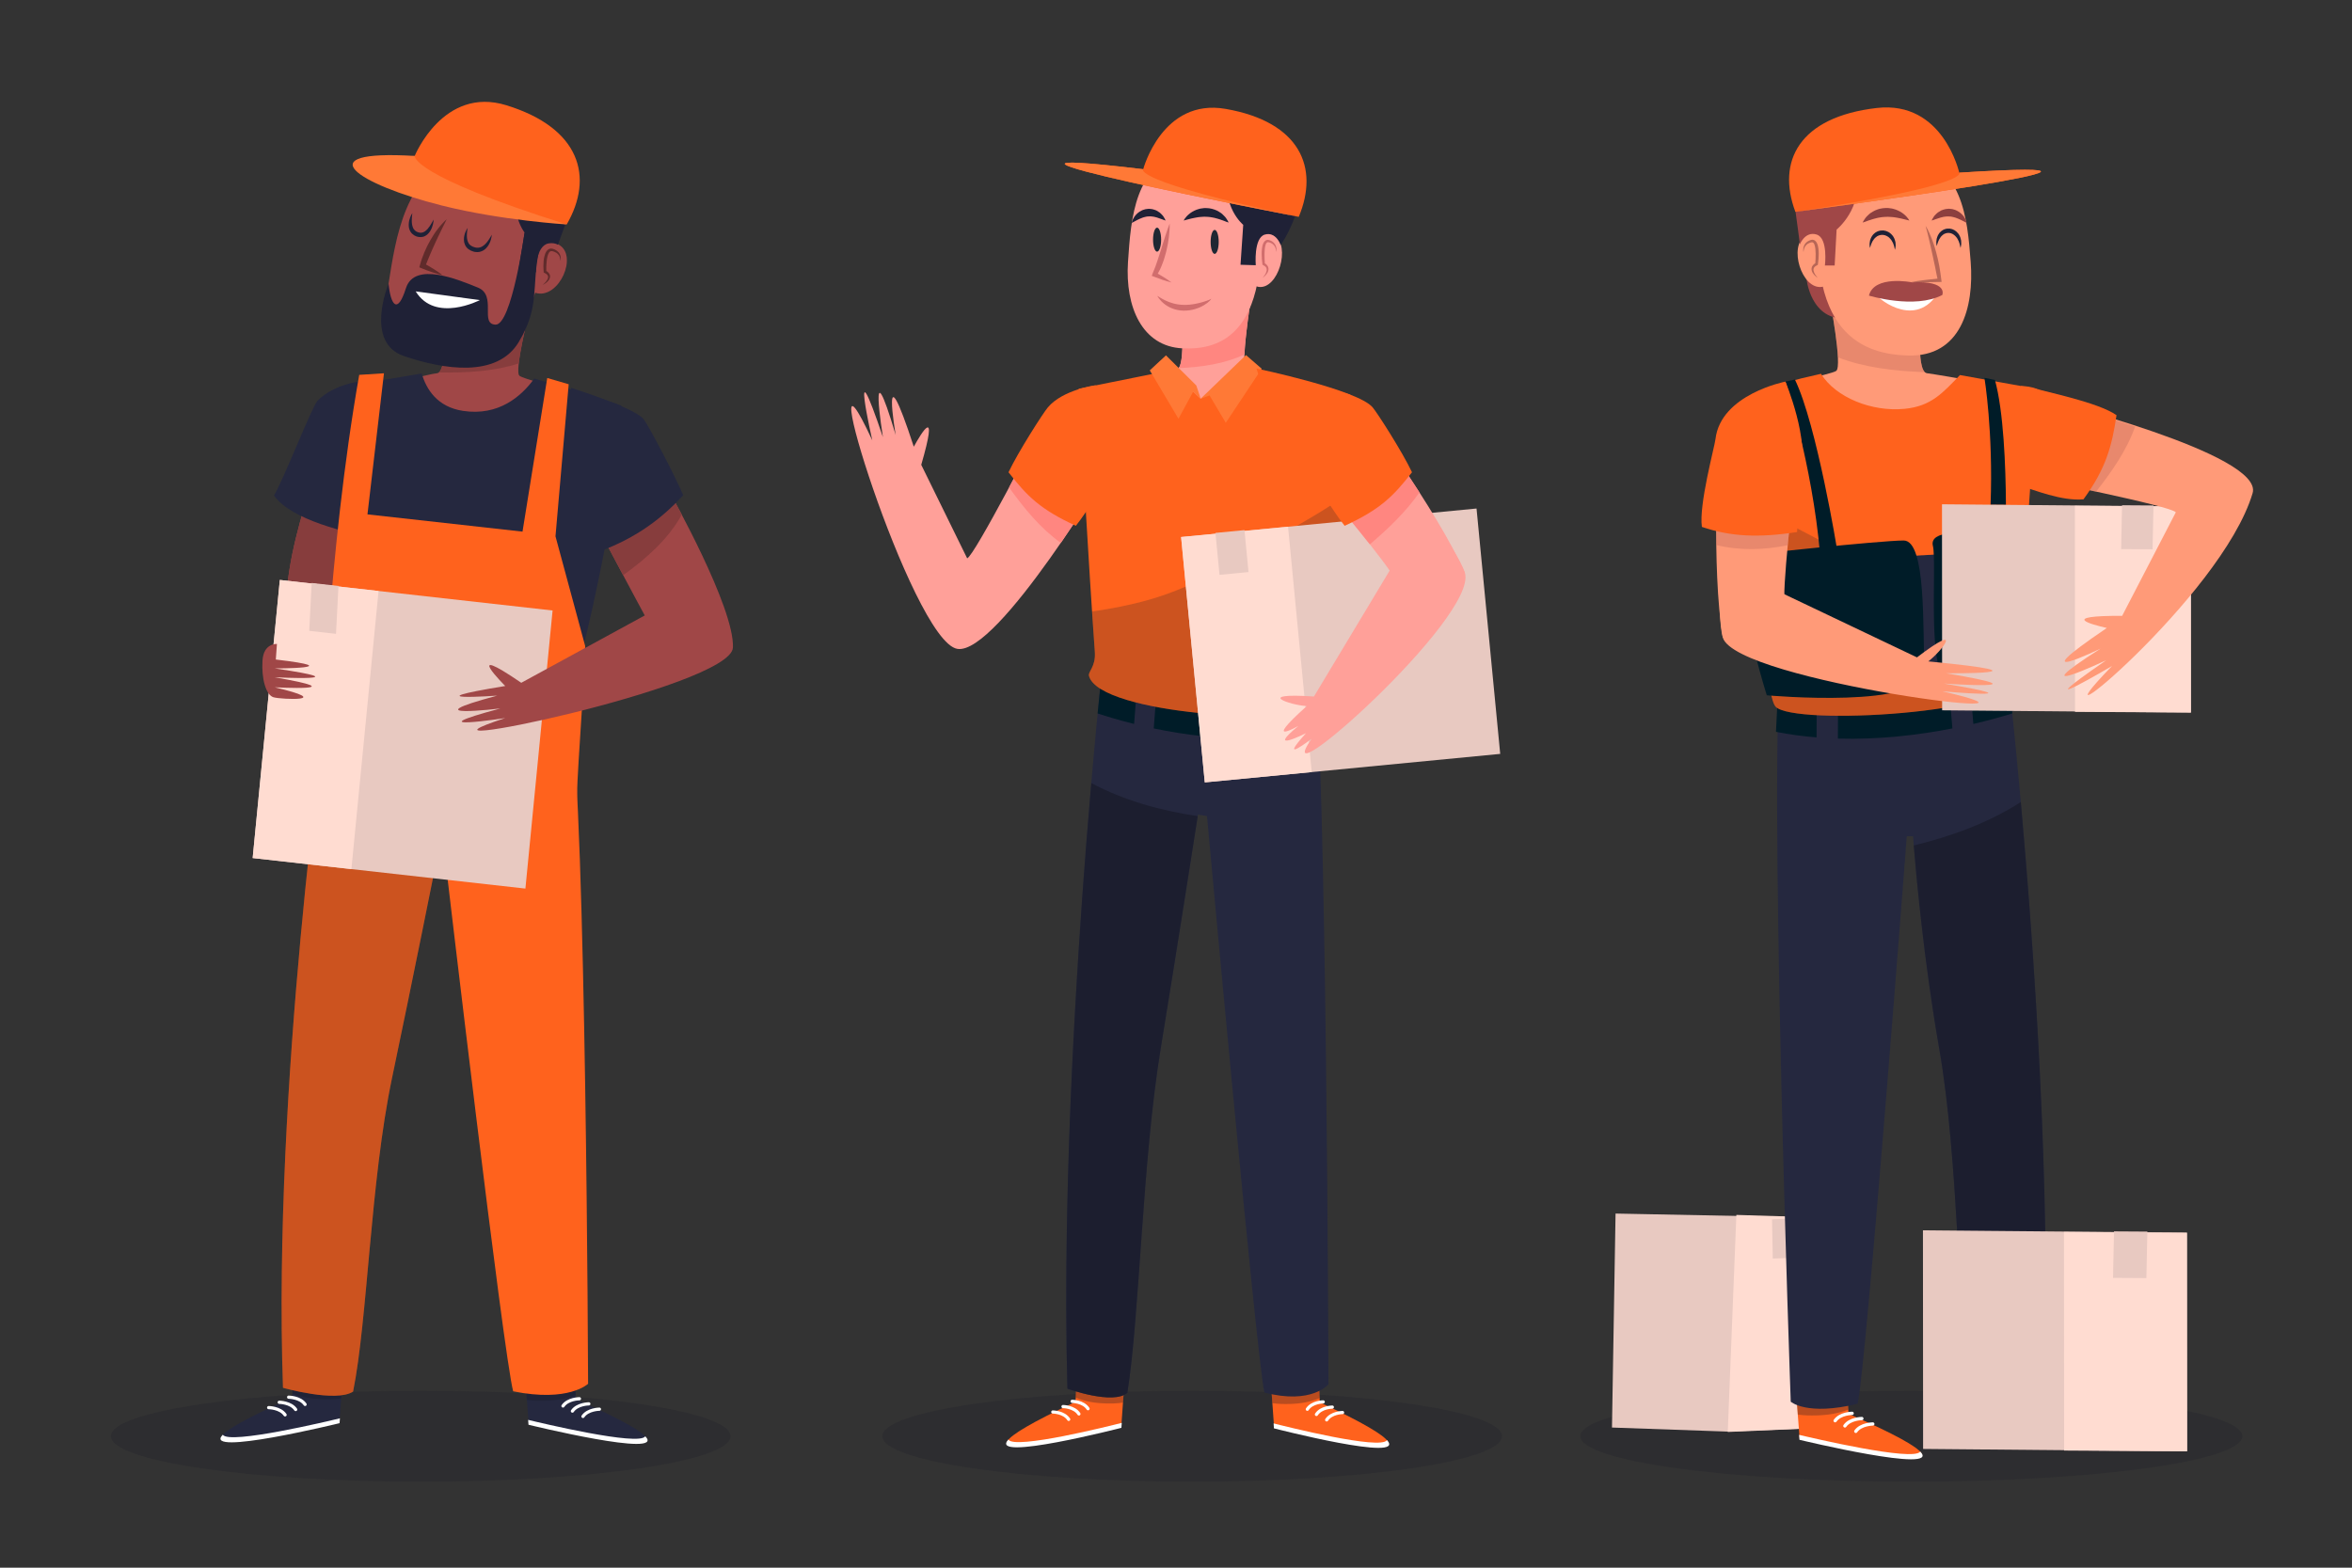 <?xml version="1.0" encoding="utf-8"?>
<!-- Generator: Adobe Illustrator 27.5.0, SVG Export Plug-In . SVG Version: 6.00 Build 0)  -->
<svg version="1.1" xmlns="http://www.w3.org/2000/svg" xmlns:xlink="http://www.w3.org/1999/xlink" x="0px" y="0px"
	 viewBox="0 0 750 500" style="enable-background:new 0 0 750 500;" xml:space="preserve">
<rect x="0" y="0" width="750" height="500" fill="#333333" stroke="none"/>
<g id="BACKGROUND">
</g>
<g id="OBJECTS">
	<g>
		<ellipse style="opacity:0.2;fill:#161826;" cx="609.484" cy="458.055" rx="105.546" ry="14.5"/>
		<ellipse style="opacity:0.2;fill:#161826;" cx="134.161" cy="458.055" rx="98.797" ry="14.5"/>
		<ellipse style="opacity:0.2;fill:#161826;" cx="380.149" cy="458.055" rx="98.797" ry="14.5"/>
	</g>
	<g>
		<g>
			<polygon style="fill:#E8C9C1;" points="514.023,455.301 550.94,456.597 581.499,455.383 583.163,388.388 515.163,387.055 			"/>
			<polygon style="fill:#FFDCD1;" points="550.945,456.707 581.499,455.383 583.163,388.388 553.688,387.488 			"/>
			<polygon style="fill:#E8C9C1;" points="565.301,401.413 573.587,401.053 573.339,388.542 565.053,388.901 			"/>
		</g>
		<g>
			<g>
				<g>
					<path style="fill:#FF621D;" d="M631.542,427.711l2.093,27.383c0,0,76.314,18.61,15.568-7.997l-1.627-36.86L631.542,427.711z"/>
					<path style="opacity:0.3;fill:#161826;" d="M638.937,447.612c-1.914,0.041-3.735,0.038-5.893-0.26l-1.501-19.641l16.034-17.475
						l1.568,35.516C645.87,447.027,642.451,447.537,638.937,447.612z"/>
					<g>
						<path style="fill:#FFFFFF;" d="M672.084,459.137c7.167,7.26-38.503-3.747-38.503-3.747l-0.116-1.579
							C637.104,454.681,670.034,462.449,672.084,459.137z"/>
					</g>
					<path style="fill:none;stroke:#FFFFFF;stroke-width:1.052;stroke-linecap:round;stroke-miterlimit:10;" d="M650.371,446.95
						c0,0-3.796,0.014-5.418,2.348"/>
					<path style="fill:none;stroke:#FFFFFF;stroke-width:1.052;stroke-linecap:round;stroke-miterlimit:10;" d="M653.475,448.611
						c0,0-3.796,0.014-5.418,2.348"/>
					<path style="fill:none;stroke:#FFFFFF;stroke-width:1.052;stroke-linecap:round;stroke-miterlimit:10;" d="M656.961,450.342
						c0,0-3.796,0.014-5.418,2.348"/>
				</g>
				<g>
					<path style="fill:#FF621D;" d="M571.774,431.534l2.093,27.382c0,0,76.314,18.61,15.568-7.997l-1.627-36.86L571.774,431.534z"/>
					<path style="opacity:0.3;fill:#161826;" d="M579.169,451.435c-1.914,0.041-3.735,0.038-5.893-0.26l-1.501-19.641l16.034-17.475
						l1.568,35.516C586.101,450.85,582.683,451.36,579.169,451.435z"/>
					<g>
						<path style="fill:#FFFFFF;" d="M612.316,462.96c7.167,7.26-38.503-3.747-38.503-3.747l-0.116-1.579
							C577.336,458.504,610.266,466.272,612.316,462.96z"/>
					</g>
					<path style="fill:none;stroke:#FFFFFF;stroke-width:1.052;stroke-linecap:round;stroke-miterlimit:10;" d="M590.603,450.773
						c0,0-3.796,0.014-5.418,2.348"/>
					<path style="fill:none;stroke:#FFFFFF;stroke-width:1.052;stroke-linecap:round;stroke-miterlimit:10;" d="M593.707,452.434
						c0,0-3.796,0.014-5.418,2.348"/>
					<path style="fill:none;stroke:#FFFFFF;stroke-width:1.052;stroke-linecap:round;stroke-miterlimit:10;" d="M597.193,454.166
						c0,0-3.796,0.014-5.418,2.348"/>
				</g>
			</g>
			<g>
				<g>
					<path style="fill:#25283F;" d="M639.404,206.619c0,0,15.632,130.614,12.569,236.289c0,0-18.682,5.437-23.613,1.48
						c-4.227-25.06-3.659-73.73-10-110c-5.97-34.15-8.333-67.667-8.333-67.667l-2,0.001c0,0-12.849,168.47-15.667,180.999
						c-16.204,3.957-21.333-0.667-21.333-0.667s-7.396-206.5-2.878-239.829C574.07,163.557,639.404,206.619,639.404,206.619z"/>
					<path style="opacity:0.6;fill:#161826;" d="M610.253,269.652c0.715,8.856,3.183,36.571,8.107,64.736
						c6.341,36.27,5.773,84.94,10,110c4.932,3.957,23.613-1.48,23.613-1.48c1.884-65.002-3.305-139.428-7.579-187.099
						C633.987,262.468,622.356,266.703,610.253,269.652z"/>
				</g>
				<g>
					<path style="fill:#001C28;" d="M626.456,199.175c7.678,3.972,12.948,7.444,12.948,7.444s0.925,7.732,2.279,20.928
						c-3.023,0.935-7.273,2.146-12.424,3.345C628.415,220.313,627.525,209.737,626.456,199.175z"/>
					<path style="fill:#001C28;" d="M586.346,187.827c10.111-1.033,22.617,3.17,32.951,7.867c1.285,12.195,2.304,24.41,3.275,36.63
						c-10.332,2.023-23.095,3.633-36.505,3.243C586.074,219.654,586.304,203.739,586.346,187.827z"/>
					<path style="fill:#001C28;" d="M579.265,235.188c-4.299-0.352-8.631-0.917-12.945-1.777
						c0.524-11.836,1.129-21.023,1.829-26.186c1.316-9.706,5.573-15.116,11.389-17.678
						C579.484,204.76,579.276,219.975,579.265,235.188z"/>
				</g>
			</g>
		</g>
		<g>
			<g>
				<g>
					<path style="fill:#FF9A78;" d="M585.523,118.297c-0.816,0.579-5.841,1.799-11.622,3.064
						c13.227,16.737,41.23,14.655,56.974,0.398c-6.758-1.168-14.414-2.47-16.42-2.729c-3.789-0.489-1.722-20.77-1.722-20.77
						l-29.276-2.932C583.456,95.328,587.589,116.831,585.523,118.297z"/>
					<path style="opacity:0.4;fill:#C66E5D;" d="M613.803,118.708c-9.83-0.357-19.478-1.516-27.738-4.737
						c-0.312-6.689-2.609-18.644-2.609-18.644l29.276,2.932C612.732,98.26,610.919,116.052,613.803,118.708z"/>
				</g>
				<g>
					<path style="fill:#A04747;" d="M576.007,88.607c0,0,1.197,14.129,13.411,12.932c12.214-1.197-5.987-13.411-5.987-13.411
						L576.007,88.607z"/>
					<g>
						<path style="fill:#FF9A78;" d="M581.126,58.604c0,0,8.296-14.667,26.546-10.293c18.251,4.374,19.633,20.843,20.74,35.253
							c1.106,14.41-3.081,30.379-20.052,29.825C595.636,112.973,573.936,108.009,581.126,58.604z"/>
						<path style="fill:#FF9A78;" d="M580.898,75.238c0,0-0.795-2.718-5.152-0.097c-5.527,3.324-1.232,17.293,5.21,16.355
							C587.399,90.557,580.898,75.238,580.898,75.238z"/>
					</g>
					<path style="fill:#A04747;" d="M579.518,44.374c0.347-0.094,7.547,2.585,2.258,2.506c4.208,5.568,3.594,6.739,10.091,8.681
						c2.283,10.81-6.215,17.666-6.215,17.666l-0.621,11.444l-3.108,0.019c0,0,1.077-8.715-2.631-9.883
						c-3.708-1.169-5.37,3.146-5.37,3.146C572.743,66.353,567.853,47.543,579.518,44.374z"/>
				</g>
			</g>
			<g>
				<g>
					<path style="fill:#8C3F3F;" d="M608.837,70.337c0,0-0.263-0.069-0.722-0.19c-0.448-0.118-1.072-0.28-1.797-0.433
						c-0.359-0.085-0.744-0.164-1.147-0.232c-0.394-0.098-0.824-0.115-1.242-0.203c-0.431-0.013-0.86-0.114-1.3-0.104
						c-0.219-0.01-0.439-0.01-0.658-0.032l-0.658,0.027c-0.442-0.027-0.87,0.078-1.305,0.1c-0.434,0.035-0.847,0.164-1.272,0.215
						c-0.417,0.079-0.81,0.223-1.208,0.307c-0.406,0.069-0.749,0.255-1.108,0.351c-0.347,0.119-0.702,0.189-0.979,0.321
						c-0.282,0.123-0.55,0.209-0.77,0.288c-0.442,0.153-0.726,0.224-0.726,0.224s0.114-0.25,0.367-0.658
						c0.128-0.202,0.282-0.456,0.484-0.724c0.185-0.29,0.455-0.55,0.754-0.841c0.311-0.272,0.617-0.63,1.036-0.872
						c0.411-0.251,0.838-0.556,1.331-0.768c0.502-0.185,1.015-0.437,1.578-0.539c0.56-0.111,1.134-0.237,1.718-0.23l0.871-0.001
						c0.287,0.026,0.571,0.073,0.853,0.11c0.568,0.052,1.093,0.26,1.604,0.402c0.491,0.209,0.972,0.387,1.382,0.645
						c0.421,0.234,0.794,0.492,1.118,0.754c0.333,0.246,0.596,0.534,0.834,0.766c0.231,0.246,0.417,0.471,0.558,0.671
						C608.724,70.075,608.837,70.337,608.837,70.337z"/>
				</g>
				<g>
					<path style="fill:#8C3F3F;" d="M627.159,71.109c0,0-0.193-0.103-0.532-0.284c-0.327-0.178-0.787-0.417-1.314-0.671
						c-0.526-0.257-1.127-0.508-1.742-0.726c-0.317-0.075-0.623-0.203-0.944-0.247c-0.159-0.031-0.319-0.054-0.475-0.096
						l-0.479-0.033c-0.318-0.072-0.638,0.017-0.959-0.012c-0.319,0.033-0.637,0.097-0.961,0.119
						c-0.312,0.092-0.626,0.166-0.938,0.23c-0.305,0.084-0.59,0.204-0.873,0.285c-0.284,0.08-0.555,0.157-0.78,0.26
						c-0.227,0.097-0.444,0.165-0.621,0.226c-0.358,0.121-0.589,0.175-0.589,0.175s0.081-0.208,0.27-0.545
						c0.096-0.167,0.21-0.377,0.364-0.599c0.14-0.237,0.332-0.475,0.574-0.707c0.24-0.233,0.494-0.505,0.81-0.74
						c0.331-0.215,0.693-0.437,1.082-0.647c0.42-0.147,0.859-0.325,1.33-0.415c0.479-0.049,0.972-0.149,1.465-0.078l0.735,0.087
						c0.237,0.058,0.468,0.135,0.698,0.204c0.235,0.059,0.448,0.159,0.653,0.267c0.205,0.105,0.415,0.198,0.599,0.321
						c0.744,0.483,1.315,1.056,1.709,1.603C627.032,70.187,627.159,71.109,627.159,71.109z"/>
				</g>
				<g>
					<path style="fill:#B76656;" d="M614.033,72.035c0.805,1.284,1.391,2.682,1.958,4.08c0.269,0.704,0.501,1.421,0.753,2.133
						c0.243,0.715,0.423,1.445,0.637,2.168c0.418,1.45,0.711,2.927,1.011,4.402c0.142,0.739,0.258,1.482,0.36,2.228
						c0.1,0.746,0.219,1.488,0.304,2.235l0.072,0.633l-0.595,0.018c-3.054,0.092-6.112,0.126-9.179,0.013
						c3.029-0.498,6.066-0.849,9.108-1.142l-0.523,0.651c-0.171-0.726-0.308-1.456-0.463-2.184
						c-0.164-0.725-0.269-1.462-0.431-2.187c-0.165-0.724-0.324-1.449-0.464-2.178c-0.132-0.731-0.312-1.451-0.471-2.175
						l-0.479-2.175l-0.499-2.173l-0.531-2.171C614.412,73.489,614.24,72.763,614.033,72.035z"/>
				</g>
				<g>
					<path style="fill:#B76656;" d="M579.621,88.624c-0.393-0.253-0.75-0.561-1.07-0.913c-0.317-0.351-0.619-0.748-0.779-1.243
						c-0.078-0.243-0.138-0.514-0.108-0.793c-0.002-0.142,0.024-0.279,0.077-0.412c0.043-0.137,0.087-0.274,0.172-0.384
						c0.138-0.253,0.33-0.44,0.529-0.621c0.094-0.103,0.208-0.155,0.313-0.232l0.327-0.208l-0.235,0.329
						c0.084-1.053,0.131-2.131,0.122-3.185c-0.022-1.044-0.073-2.134-0.404-3.012c-0.186-0.439-0.414-0.682-0.767-0.676
						c-0.162-0.001-0.451,0.09-0.692,0.164c-0.213,0.078-0.427,0.18-0.641,0.306c-0.2,0.137-0.391,0.291-0.553,0.479
						c-0.159,0.188-0.316,0.39-0.426,0.623c-0.235,0.459-0.357,0.989-0.392,1.532c-0.121-0.535-0.098-1.109,0.06-1.66
						c0.073-0.278,0.197-0.545,0.349-0.8c0.161-0.249,0.363-0.471,0.587-0.673c0.229-0.189,0.484-0.357,0.773-0.488
						c0.266-0.106,0.486-0.224,0.865-0.285c0.354-0.053,0.78,0.057,1.066,0.298c0.291,0.234,0.47,0.524,0.61,0.804
						c0.264,0.566,0.375,1.14,0.45,1.702c0.072,0.563,0.11,1.122,0.105,1.678c0.001,1.114-0.09,2.204-0.26,3.303l-0.034,0.219
						l-0.201,0.11l-0.268,0.146c-0.086,0.051-0.194,0.085-0.26,0.152c-0.155,0.117-0.31,0.235-0.408,0.386
						c-0.07,0.066-0.099,0.149-0.134,0.23c-0.044,0.079-0.077,0.162-0.085,0.255c-0.049,0.176-0.035,0.376-0.002,0.574
						c0.077,0.398,0.25,0.816,0.488,1.198C579.035,87.909,579.316,88.273,579.621,88.624z"/>
				</g>
				<path style="fill:#FFFFFF;" d="M598.617,94.087c-1.204-0.132,11.27,11.17,18.924,0"/>
				<g>
					<path style="fill:#1F2136;" d="M604.263,79.682c0,0-0.064-0.227-0.154-0.626c-0.053-0.194-0.075-0.452-0.168-0.707
						c-0.096-0.254-0.202-0.53-0.294-0.825c-0.167-0.278-0.303-0.593-0.494-0.886c-0.22-0.275-0.421-0.578-0.71-0.807
						c-0.245-0.275-0.594-0.432-0.909-0.612l-0.516-0.198l-0.542-0.098c-0.182-0.011-0.364,0.006-0.546,0
						c-0.182,0-0.353,0.072-0.532,0.096c-0.185,0.015-0.334,0.128-0.504,0.184c-0.175,0.053-0.326,0.149-0.464,0.263
						c-0.31,0.184-0.54,0.457-0.785,0.704c-0.213,0.271-0.384,0.567-0.569,0.829c-0.122,0.295-0.252,0.566-0.37,0.813
						c-0.108,0.249-0.156,0.484-0.224,0.673c-0.124,0.382-0.209,0.609-0.209,0.609s-0.035-0.227-0.072-0.641
						c-0.007-0.206-0.059-0.465-0.027-0.755c0.033-0.29,0.074-0.624,0.139-0.99c0.121-0.347,0.237-0.748,0.451-1.132
						c0.242-0.369,0.483-0.789,0.891-1.096c0.18-0.177,0.381-0.335,0.62-0.45c0.232-0.121,0.454-0.284,0.723-0.334
						c0.261-0.061,0.521-0.17,0.795-0.179c0.273-0.007,0.55-0.03,0.823-0.012l0.804,0.162c0.255,0.089,0.497,0.213,0.74,0.321
						c0.246,0.105,0.436,0.296,0.646,0.445c0.216,0.145,0.379,0.339,0.538,0.528c0.357,0.35,0.543,0.791,0.745,1.178
						c0.177,0.398,0.245,0.808,0.342,1.162c0.035,0.379,0.045,0.722,0.052,1.015c0.013,0.293-0.068,0.528-0.091,0.731
						C604.318,79.452,604.263,79.682,604.263,79.682z"/>
				</g>
				<g>
					<path style="fill:#1F2136;" d="M625.176,79.067c0,0-0.062-0.223-0.149-0.614c-0.049-0.192-0.077-0.442-0.159-0.697
						c-0.092-0.251-0.194-0.525-0.282-0.817c-0.142-0.281-0.295-0.585-0.457-0.888c-0.219-0.269-0.394-0.589-0.674-0.818
						c-0.235-0.278-0.565-0.444-0.866-0.634c-0.167-0.065-0.333-0.128-0.496-0.205l-0.522-0.099
						c-0.175-0.016-0.35,0.005-0.526-0.002c-0.175,0.004-0.34,0.074-0.512,0.099c-0.321,0.116-0.667,0.227-0.928,0.465
						c-0.301,0.184-0.508,0.475-0.75,0.717c-0.186,0.285-0.37,0.567-0.531,0.838c-0.116,0.292-0.241,0.561-0.354,0.805
						c-0.096,0.248-0.148,0.478-0.212,0.665c-0.119,0.376-0.202,0.599-0.202,0.599s-0.036-0.223-0.073-0.629
						c-0.01-0.202-0.056-0.454-0.035-0.739c0.029-0.284,0.065-0.611,0.124-0.969c0.095-0.347,0.223-0.732,0.403-1.12
						c0.236-0.361,0.443-0.79,0.839-1.101c0.178-0.172,0.36-0.348,0.595-0.465c0.229-0.118,0.439-0.298,0.706-0.348
						c0.258-0.064,0.515-0.174,0.786-0.188c0.271-0.007,0.547-0.033,0.817-0.01l0.796,0.169c0.246,0.105,0.487,0.222,0.724,0.337
						c0.437,0.284,0.843,0.608,1.127,1c0.344,0.351,0.494,0.798,0.692,1.176c0.144,0.401,0.227,0.793,0.299,1.146
						c0.03,0.37,0.037,0.704,0.042,0.992c0.003,0.285-0.069,0.517-0.095,0.716C625.23,78.841,625.176,79.067,625.176,79.067z"/>
				</g>
				<path style="fill:#A04747;" d="M609.674,90.042c0,0-12.014-2.407-13.715,4.237c0,0,14.565,4.43,23.39-0.193
					C619.349,94.087,621.369,89.465,609.674,90.042z"/>
			</g>
			<g>
				<path style="fill:#FF621D;" d="M572.504,67.558c0,0,133.082-17.572,52.253-12.486c0,0-5.118-23.074-26.308-20.629
					C573.627,37.307,566.492,51.533,572.504,67.558z"/>
				<path style="fill:#FF7936;" d="M624.757,55.071c80.829-5.086-52.253,12.486-52.253,12.486
					C628.987,59.007,624.757,55.071,624.757,55.071z"/>
			</g>
		</g>
		<g>
			<g>
				<g>
					<path style="fill:#FF621D;" d="M643.654,207.832c2.024-24.532,5.772-83.827,5.772-83.827l-24.441-4.385
						c-5.569,5.781-9.189,9.934-17.633,10.768c-10.47,1.035-21.982-3.599-26.677-11.164c-9.893,2.192-11.997,3.045-16.315,4.33
						c-5.28,1.571-3.875,95.804,1.876,101.861c5.751,6.057,75.38,2.425,79.455-9.701
						C646.267,214.172,643.24,212.843,643.654,207.832z"/>
					<path style="opacity:0.2;fill:#001C28;" d="M575.575,169.826c15.735,8.169,31.124,17.004,48.818,21.482
						c6.582,1.666,13.372,2.853,20.249,3.723c-0.355,4.819-0.691,9.189-0.989,12.801c-0.413,5.011,2.613,6.34,2.037,7.883
						c-4.075,12.127-73.704,15.759-79.455,9.701c-3.554-3.742-9.915-40.275-13.013-68.023
						C560.289,162.041,568.079,165.934,575.575,169.826z"/>
				</g>
				<g>
					<g>
						<polygon style="fill:#25283F;" points="572.36,181.722 590.36,178.388 637.027,175.722 637.027,210.388 587.027,217.722 
													"/>
						<path style="fill:#001C28;" d="M556.36,177.055c0,0-2.977-0.029,0.464,18.428c2.578,13.825,6.57,26.278,6.57,26.278
							s50.966,4.627,50.3-8.04c-0.667-12.667,0.667-41.333-6.667-41.333C599.693,172.388,556.36,177.055,556.36,177.055z"/>
						<path style="fill:#001C28;" d="M627.36,170.055c0,0-12.333-1.207-11,4.074c1.333,5.281-2,41.495,4.667,42.25
							c6.667,0.754,22-3.772,22-3.772s3.112,0.083,4-4.527c1.432-7.437,3.333-36.968,0-36.968
							C643.693,171.111,627.36,170.055,627.36,170.055z"/>
					</g>
					<path style="fill:#001C28;" d="M569.344,121.709c0,0,8.516,26.346,11.016,54.846l5.5-1c0,0-6.5-40-13.5-54.5L569.344,121.709z"
						/>
					<path style="fill:#001C28;" d="M634.746,160.999h4.901c-0.065-12.519-0.774-29.896-3.506-39.809l-3.343-0.676
						C632.797,120.515,635.635,137.691,634.746,160.999z"/>
				</g>
			</g>
			<g>
				<g>
					<polygon style="fill:#E8C9C1;" points="619.301,226.545 698.635,227.258 698.591,161.547 619.257,160.834 					"/>
					<polygon style="fill:#FFDCD1;" points="661.68,227.031 698.635,227.258 698.591,161.547 661.636,161.321 					"/>
					<polygon style="fill:#E8C9C1;" points="676.384,175.131 686.406,175.192 686.695,161.215 676.674,161.154 					"/>
				</g>
				<g>
					<g>
						<path style="fill:#FF9A78;" d="M648.352,152.65c0,0,44.076,8.723,45.465,10.746l-17.108,33.015
							c-20.199-0.055-10.001,2.721-4.889,3.877c-28.965,19.623-1.994,6.576-1.994,6.576c-26.933,17.224,1.777,3.727,1.777,3.727
							c-28.448,19.678,1.873,1.828,1.873,1.828c-29.728,30.615,34.91-21.708,44.833-55.13c3.716-12.516-66.319-29.899-66.319-29.899
							L648.352,152.65z"/>
						<path style="opacity:0.4;fill:#C66E5D;" d="M680.84,136.059c-15.25-5.101-28.851-8.669-28.851-8.669l-3.637,25.26
							c0,0,9.646,1.909,20.054,4.148C673.407,150.425,678.16,143.649,680.84,136.059z"/>
					</g>
					<path style="fill:#FF621D;" d="M649.426,124.005c-1.645-0.621-3.358-0.865-5.014-0.887c1.001,10.605,0.069,21.263-0.019,31.891
						c4.104,1.15,12.971,4.883,19.983,4.245c7.34-10.035,9.084-17.257,10.537-26.822
						C669.108,128.283,651.719,124.87,649.426,124.005z"/>
				</g>
			</g>
			<g>
				<g>
					<g>
						<path style="fill:#FF9A78;" d="M562.217,186.297l49.065,23.366c15.423-11.745,7.809-1.837,3.596,1.281
							c42.482,4.112,5.72,3.797,5.72,3.797c33.762,5.648-0.728,3.276-0.728,3.276c32.156,5.372-0.501,2.469-0.501,2.469
							c47.324,10.902-65.757-2.979-70.004-17.126c-0.864-2.876-2.177-15.454,1.85-20.766L562.217,186.297z"/>
						<path style="fill:#FF9A78;" d="M549.365,203.36c-3.717-22.399-1.414-61.841-1.414-61.841l25.145,4.364
							c0,0-4.245,35.375-4.117,44.482L549.365,203.36z"/>
					</g>
					<path style="opacity:0.4;fill:#C66E5D;" d="M570.072,173.899c1.221-12.988,3.024-28.016,3.024-28.016l-25.145-4.364
						c0,0-0.895,15.339-0.668,32.318C554.755,175.665,562.506,175.439,570.072,173.899z"/>
				</g>
				<path style="fill:#FF621D;" d="M573.047,169.684c0.604-6.479-0.204-16.442,0.859-19.425c3.367-9.455-4.562-28.551-4.562-28.551
					s-20.651,4.013-22.317,18.346c-0.283,2.435-5.349,20.938-4.333,28C551.855,171.163,560.762,171.588,573.047,169.684z"/>
			</g>
		</g>
		<g>
			<polygon style="fill:#E8C9C1;" points="613.233,462.126 697.411,462.883 697.364,393.159 613.186,392.403 			"/>
			<polygon style="fill:#FFDCD1;" points="658.2,462.642 697.411,462.883 697.364,393.159 658.153,392.919 			"/>
			<polygon style="fill:#E8C9C1;" points="673.801,407.572 684.435,407.638 684.742,392.807 674.109,392.742 			"/>
		</g>
	</g>
	<g>
		<g>
			<g>
				<g>
					<path style="fill:#FFA099;" d="M376.647,98.535c0,0,1.564,18.729-1.303,19.181c-2.867,0.451-25.476,9.927-25.476,9.927
						s18.177,13.542,38.249,14.218c20.073,0.677,32.693-18.311,32.693-18.311s-22.005-5.157-23.569-6.511
						c-1.564-1.354,1.564-21.212,1.564-21.212L376.647,98.535z"/>
					<path style="fill:#FF8680;" d="M375.837,117.419c7.44-0.329,14.742-1.4,20.994-4.374c0.236-6.177,1.975-17.217,1.975-17.217
						l-22.158,2.708C376.647,98.535,378.02,114.966,375.837,117.419z"/>
				</g>
				<g>
					<g>
						<path style="fill:#FFA099;" d="M400.917,58.604c0,0-7.232-14.667-23.143-10.293c-15.911,4.374-17.116,20.843-18.081,35.253
							c-0.964,14.41,4.592,26.941,17.357,27.533C388.141,111.611,407.185,108.009,400.917,58.604z"/>
						<path style="fill:#FFA099;" d="M401.386,75.238c0,0,0.767-2.718,4.97-0.097c5.332,3.324,1.189,17.293-5.026,16.355
							C395.115,90.557,401.386,75.238,401.386,75.238z"/>
					</g>
					<path style="fill:#1F2136;" d="M404.209,44.395c-0.346-0.028-7.368,2.301-2.267,2.42c-4.257,5.407-3.707,6.6-10.04,8.297
						c-2.591,10.717,4.534,16.594,4.534,16.594l-0.862,12.739l4.862,0.147c0,0-0.723-8.749,2.893-9.778
						c3.616-1.029,5.063,3.345,5.063,3.345C415.382,67.867,421.051,45.778,404.209,44.395z"/>
				</g>
			</g>
			<g>
				<g>
					<path style="fill:#1F2136;" d="M377.46,70.337c0,0,0.103-0.257,0.376-0.639c0.133-0.196,0.308-0.419,0.528-0.662
						c0.226-0.23,0.476-0.515,0.798-0.753c0.31-0.259,0.663-0.527,1.071-0.757c0.395-0.257,0.861-0.436,1.336-0.645
						c0.497-0.143,1.006-0.35,1.56-0.403c0.274-0.037,0.552-0.084,0.832-0.11l0.85,0.002c0.57-0.007,1.129,0.123,1.674,0.234
						c0.547,0.108,1.044,0.357,1.531,0.543c0.474,0.218,0.886,0.518,1.281,0.769c0.402,0.244,0.689,0.602,0.984,0.874
						c0.289,0.28,0.544,0.541,0.717,0.826c0.191,0.264,0.334,0.514,0.454,0.713c0.237,0.401,0.341,0.646,0.341,0.646
						s-0.275-0.072-0.701-0.227c-0.212-0.079-0.471-0.167-0.742-0.29c-0.267-0.131-0.608-0.207-0.939-0.332
						c-0.346-0.098-0.682-0.271-1.07-0.351c-0.383-0.087-0.762-0.226-1.161-0.312c-0.408-0.052-0.805-0.178-1.221-0.218
						c-0.418-0.021-0.828-0.129-1.252-0.101l-0.631-0.027c-0.21,0.022-0.421,0.022-0.631,0.033
						c-0.422-0.009-0.834,0.093-1.249,0.106c-0.402,0.089-0.816,0.109-1.196,0.207c-0.387,0.073-0.762,0.145-1.109,0.231
						c-0.692,0.171-1.3,0.326-1.731,0.45C377.714,70.267,377.46,70.337,377.46,70.337z"/>
				</g>
				<g>
					<path style="fill:#1F2136;" d="M360.896,71.109c0,0,0.104-0.898,0.846-1.991c0.374-0.538,0.911-1.115,1.631-1.596
						c0.174-0.129,0.38-0.218,0.579-0.325c0.2-0.106,0.404-0.213,0.634-0.272c0.224-0.07,0.451-0.147,0.682-0.206
						c0.236-0.041,0.479-0.063,0.72-0.091c0.484-0.072,0.968,0.025,1.438,0.076c0.46,0.092,0.889,0.27,1.298,0.419
						c0.377,0.212,0.728,0.434,1.047,0.648c0.302,0.237,0.546,0.505,0.775,0.737c0.233,0.23,0.412,0.467,0.544,0.701
						c0.145,0.219,0.252,0.426,0.342,0.59c0.176,0.332,0.251,0.536,0.251,0.536s-0.225-0.056-0.571-0.179
						c-0.172-0.063-0.382-0.132-0.601-0.23c-0.217-0.104-0.478-0.184-0.753-0.265c-0.273-0.083-0.549-0.202-0.842-0.29
						c-0.301-0.065-0.604-0.139-0.904-0.233c-0.311-0.024-0.617-0.087-0.923-0.121c-0.307,0.028-0.614-0.059-0.917,0.013
						l-0.458,0.035c-0.15,0.042-0.303,0.065-0.455,0.095c-0.306,0.052-0.603,0.171-0.906,0.254
						c-0.593,0.216-1.169,0.479-1.677,0.734c-0.506,0.258-0.951,0.498-1.266,0.676C361.083,71.005,360.896,71.109,360.896,71.109z"
						/>
				</g>
				<g>
					<path style="fill:#D16D6D;" d="M372.981,71.293c0.038,1.443-0.071,2.877-0.244,4.297c-0.09,0.71-0.205,1.416-0.317,2.124
						l-0.441,2.103c-0.141,0.703-0.38,1.385-0.566,2.08l-0.303,1.036l-0.385,1.017c-0.276,0.673-0.479,1.364-0.833,2.013
						c-0.348,0.65-0.673,1.31-1.042,1.941l-0.33-1.023c0.868,0.483,1.723,0.994,2.571,1.52c0.84,0.543,1.683,1.079,2.487,1.697
						c-0.988-0.231-1.936-0.546-2.888-0.853c-0.944-0.324-1.88-0.663-2.803-1.03l-0.612-0.243l0.281-0.781
						c0.234-0.65,0.514-1.272,0.77-1.903c0.144-0.306,0.228-0.648,0.349-0.972l0.342-0.98c0.239-0.647,0.44-1.313,0.652-1.979
						l0.632-1.998l0.627-2.01c0.221-0.669,0.41-1.347,0.639-2.017C372.008,73.986,372.456,72.641,372.981,71.293z"/>
				</g>
				<g>
					<path style="fill:#D16D6D;" d="M402.617,88.624c0.299-0.348,0.572-0.712,0.803-1.094c0.232-0.38,0.398-0.795,0.475-1.194
						c0.033-0.199,0.049-0.4,0.001-0.579c-0.008-0.094-0.036-0.18-0.08-0.261c-0.037-0.082-0.06-0.169-0.129-0.237
						c-0.097-0.154-0.244-0.279-0.398-0.397c-0.15-0.121-0.352-0.198-0.517-0.307l-0.186-0.122l-0.027-0.181
						c-0.162-1.089-0.248-2.169-0.249-3.269c-0.006-0.55,0.029-1.102,0.096-1.658c0.069-0.555,0.168-1.119,0.413-1.678
						c0.127-0.277,0.284-0.562,0.55-0.805c0.258-0.249,0.679-0.394,1.035-0.343c0.151,0.021,0.376,0.075,0.48,0.125
						c0.128,0.053,0.246,0.088,0.381,0.156c0.285,0.133,0.535,0.301,0.759,0.491c0.217,0.204,0.413,0.425,0.567,0.674
						c0.146,0.252,0.265,0.517,0.333,0.792c0.15,0.545,0.172,1.111,0.059,1.642c-0.031-0.538-0.144-1.066-0.368-1.528
						c-0.104-0.235-0.255-0.441-0.409-0.633c-0.156-0.192-0.343-0.351-0.538-0.493c-0.21-0.131-0.421-0.236-0.632-0.317
						c-0.108-0.045-0.253-0.076-0.378-0.114c-0.147-0.049-0.189-0.035-0.303-0.052c-0.343-0.01-0.578,0.28-0.749,0.73
						c-0.317,0.895-0.358,1.978-0.38,3.016c-0.007,1.049,0.038,2.118,0.12,3.165l-0.212-0.303c0.212,0.144,0.432,0.263,0.623,0.443
						c0.194,0.179,0.375,0.37,0.506,0.618c0.081,0.109,0.117,0.246,0.16,0.377c0.052,0.129,0.071,0.264,0.07,0.401
						c0.028,0.271-0.029,0.533-0.102,0.772c-0.15,0.485-0.436,0.883-0.741,1.236C403.342,88.051,402.998,88.364,402.617,88.624z"/>
				</g>
				<ellipse style="fill:#1F2733;" cx="387.333" cy="77.15" rx="1.288" ry="3.825"/>
				<path style="fill:#1F2733;" d="M370.257,76.433c0,2.112-0.577,3.825-1.288,3.825c-0.711,0-1.288-1.712-1.288-3.825
					s0.577-3.825,1.288-3.825C369.68,72.608,370.257,74.321,370.257,76.433z"/>
				<g>
					<path style="fill:#D16D6D;" d="M386.103,95.285c0,0,0.015-0.011,0.058-0.008c0.072,0.028,0.018,0.12-0.011,0.174
						c-0.078,0.128-0.207,0.305-0.401,0.494c-0.38,0.387-0.978,0.883-1.774,1.357c-0.79,0.482-1.781,0.944-2.906,1.274
						c-0.564,0.156-1.155,0.313-1.771,0.387c-0.615,0.08-1.249,0.121-1.885,0.12c-0.636-0.02-1.271-0.095-1.889-0.209
						c-0.62-0.105-1.21-0.309-1.767-0.517c-1.114-0.432-2.054-1.045-2.762-1.653c-0.715-0.604-1.203-1.207-1.517-1.639
						c-0.313-0.435-0.457-0.705-0.457-0.705s0.257,0.158,0.707,0.435c0.445,0.273,1.082,0.643,1.851,1.021
						c0.777,0.366,1.686,0.732,2.687,0.992c0.498,0.139,1.025,0.214,1.556,0.303c0.533,0.079,1.08,0.121,1.629,0.122
						c0.549,0.021,1.102,0.006,1.646-0.044c0.543-0.059,1.084-0.101,1.603-0.197c1.04-0.175,2.011-0.416,2.844-0.657
						c0.829-0.25,1.522-0.491,1.996-0.692c0.234-0.104,0.424-0.184,0.534-0.259C386.231,95.296,386.103,95.285,386.103,95.285z"/>
				</g>
			</g>
			<g>
				<path style="fill:#FF621D;" d="M414.146,69.153c0,0-127.045-24.464-49.603-15.185c0,0,6.074-22.777,26.32-19.234
					C414.579,38.884,420.726,53.462,414.146,69.153z"/>
				<path style="fill:#FF7936;" d="M364.543,53.968c-77.442-9.279,49.603,15.185,49.603,15.185
					C360.279,57.678,364.543,53.968,364.543,53.968z"/>
			</g>
		</g>
		<g>
			<g>
				<g>
					<path style="fill:#FF621D;" d="M359.501,427.711l-1.959,27.383c0,0-71.434,18.61-14.573-7.997l1.523-36.86L359.501,427.711z"/>
					<path style="opacity:0.3;fill:#161826;" d="M352.579,447.612c1.792,0.041,3.496,0.038,5.517-0.26l1.405-19.641l-15.009-17.475
						l-1.468,35.516C346.09,447.027,349.289,447.537,352.579,447.612z"/>
					<g>
						<path style="fill:#FFFFFF;" d="M321.551,459.137c-6.709,7.26,36.041-3.747,36.041-3.747l0.109-1.579
							C354.294,454.681,323.471,462.449,321.551,459.137z"/>
					</g>
					<path style="fill:none;stroke:#FFFFFF;stroke-width:1.018;stroke-linecap:round;stroke-miterlimit:10;" d="M341.876,446.95
						c0,0,3.553,0.014,5.072,2.348"/>
					<path style="fill:none;stroke:#FFFFFF;stroke-width:1.018;stroke-linecap:round;stroke-miterlimit:10;" d="M338.97,448.611
						c0,0,3.553,0.014,5.072,2.348"/>
					<path style="fill:none;stroke:#FFFFFF;stroke-width:1.018;stroke-linecap:round;stroke-miterlimit:10;" d="M335.708,450.342
						c0,0,3.553,0.014,5.072,2.348"/>
				</g>
				<g>
					<path style="fill:#FF621D;" d="M404.321,427.881l1.959,27.383c0,0,71.434,18.61,14.573-7.997l-1.523-36.86L404.321,427.881z"/>
					<path style="opacity:0.3;fill:#161826;" d="M411.242,447.781c-1.792,0.041-3.496,0.038-5.517-0.26l-1.405-19.641l15.009-17.475
						l1.468,35.516C417.732,447.196,414.532,447.707,411.242,447.781z"/>
					<g>
						<path style="fill:#FFFFFF;" d="M442.27,459.306c6.709,7.26-36.041-3.747-36.041-3.747l-0.109-1.579
							C409.527,454.85,440.351,462.618,442.27,459.306z"/>
					</g>
					<path style="fill:none;stroke:#FFFFFF;stroke-width:1.018;stroke-linecap:round;stroke-miterlimit:10;" d="M421.945,447.12
						c0,0-3.553,0.014-5.072,2.348"/>
					<path style="fill:none;stroke:#FFFFFF;stroke-width:1.018;stroke-linecap:round;stroke-miterlimit:10;" d="M424.851,448.78
						c0,0-3.553,0.014-5.072,2.348"/>
					<path style="fill:none;stroke:#FFFFFF;stroke-width:1.018;stroke-linecap:round;stroke-miterlimit:10;" d="M428.113,450.512
						c0,0-3.553,0.014-5.072,2.348"/>
				</g>
			</g>
			<g>
				<g>
					<path style="fill:#25283F;" d="M352.142,206.619c0,0-14.633,130.614-11.766,236.289c0,0,14.508,5.276,19.124,1.319
						c3.957-25.06,4.696-73.614,10.632-109.884c5.588-34.15,11.874-74.544,11.874-74.544l2.879,0.488
						c0,0,15.653,171.32,18.291,183.85c15.168,3.957,20.443-2.638,20.443-2.638s-0.549-200.944-4.779-234.273
						C413.298,163.557,352.142,206.619,352.142,206.619z"/>
					<path style="opacity:0.6;fill:#161826;" d="M347.986,249.751c-4.082,47.245-9.45,125.336-7.61,193.158
						c0,0,14.508,5.276,19.124,1.319c3.957-25.06,4.696-73.614,10.632-109.884c5.224-31.924,11.057-69.302,11.795-74.039
						C370.015,258.521,358.492,255.339,347.986,249.751z"/>
				</g>
				<g>
					<path style="fill:#001C28;" d="M364.262,199.175c-7.187,3.972-12.12,7.444-12.12,7.444s-0.866,7.732-2.133,20.928
						c2.83,0.935,6.808,2.146,11.629,3.345C362.428,220.313,363.261,209.737,364.262,199.175z"/>
					<path style="fill:#001C28;" d="M401.807,187.827c-9.465-1.033-21.171,3.17-30.843,7.867c-1.202,12.195-2.157,24.41-3.066,36.63
						c9.671,2.023,21.618,3.633,34.171,3.243C402.061,219.654,401.846,203.739,401.807,187.827z"/>
					<path style="fill:#001C28;" d="M408.435,235.188c4.024-0.352,8.079-0.917,12.117-1.777c-0.49-11.836-1.057-21.023-1.712-26.186
						c-1.232-9.706-5.216-15.116-10.66-17.678C408.229,204.76,408.425,219.975,408.435,235.188z"/>
				</g>
			</g>
		</g>
		<g>
			<g>
				<g>
					<path style="fill:#FFA099;" d="M331.293,137.344c0,0-20.558,39.952-22.885,40.728l-14.643-29.826
						c5.632-19.398,0.147-10.363-2.376-5.769c-10.86-33.258-5.769-3.733-5.769-3.733c-9.115-30.643-4.072,0.679-4.072,0.679
						c-11.055-32.776-3.394,1.018-3.394,1.018c-20.946-45.189,12.56,64.212,27.149,66.515c12.896,2.036,49.263-59.139,49.263-59.139
						L331.293,137.344z"/>
					<path style="fill:#FF8680;" d="M338.266,173.151c9.114-13.248,16.3-25.334,16.3-25.334l-23.273-10.473
						c0,0-4.499,8.743-9.526,18.128C326.511,162.039,331.71,168.479,338.266,173.151z"/>
				</g>
				<path style="fill:#FF621D;" d="M343.066,167.698c4.082-5.068,8.911-13.819,11.444-15.719c8.029-6.022-5.165-29.109-5.165-29.109
					s-10.417,1.4-15.197,7.051c-1.583,1.872-9.502,14.253-12.556,20.701C327.514,158.272,331.773,162.499,343.066,167.698z"/>
			</g>
			<g>
				<g>
					<path style="fill:#FF621D;" d="M373.38,118.093l9.495,9.06c0,0,10.132-6.309,12.923-10.273c0,0,28.336,6.868,34.562,8.944
						c4.714,1.571-6.992,93.535-12.127,99.592c-5.135,6.057-67.304,2.425-70.942-9.701c-0.514-1.543,2.188-2.872,1.819-7.883
						c-1.807-24.532-5.154-83.827-5.154-83.827L373.38,118.093z"/>
					<path style="opacity:0.2;fill:#001C28;" d="M409.895,169.826c-14.049,8.169-27.79,17.004-43.588,21.482
						c-5.877,1.666-11.94,2.853-18.08,3.723c0.317,4.819,0.617,9.189,0.883,12.801c0.369,5.011-2.333,6.34-1.819,7.883
						c3.638,12.127,65.807,15.759,70.942,9.701c3.173-3.742,8.852-40.275,11.619-68.023
						C423.544,162.041,416.587,165.934,409.895,169.826z"/>
				</g>
				<g>
					<polygon style="fill:#FF7936;" points="381.469,122.932 371.801,113.335 366.638,118.124 375.789,133.555 380.464,124.942 
						382.875,127.153 					"/>
					<polygon style="fill:#FF7936;" points="397.315,113.242 382.875,127.153 385.702,126.12 390.876,134.846 402.33,117.605 					
						"/>
				</g>
			</g>
			<g>
				<g>
					
						<rect x="380.314" y="166.65" transform="matrix(0.995 -0.096 0.096 0.995 -17.785 41.97)" style="fill:#E8C9C1;" width="94.682" height="78.653"/>
					
						<rect x="380.454" y="169.547" transform="matrix(0.995 -0.096 0.096 0.995 -18.202 39.099)" style="fill:#FFDCD1;" width="34.272" height="78.653"/>
					
						<rect x="388.346" y="169.589" transform="matrix(0.995 -0.096 0.096 0.995 -15.1 38.509)" style="fill:#E8C9C1;" width="9.294" height="13.441"/>
				</g>
				<g>
					<g>
						<path style="fill:#FFA099;" d="M467.126,182.691c-9.273-20.725-32.976-52.334-32.976-52.334l-18.552,17.526
							c0,0,23.077,27.145,28.001,34.808H467.126z"/>
						<path style="fill:#FF8680;" d="M452.629,157.044c-9.212-14.328-18.48-26.686-18.48-26.686l-18.552,17.526
							c0,0,12.655,14.887,21.222,25.725C442.695,168.609,448.243,163.315,452.629,157.044z"/>
						<path style="fill:#FFA099;" d="M446.987,175.564l-27.997,46.578c-19.344-1.273-7.525,2.782-2.291,3.054
							c-14.762,13.235-2.671,6.324-2.671,6.324c-10.819,8.947,2.416,2.329,2.416,2.329c-9.417,10.435,1.782,1.782,1.782,1.782
							c-15.017,21.634,53.172-38.802,48.899-52.941c-0.869-2.875-6.72-14.085-13.012-16.289L446.987,175.564z"/>
					</g>
					<path style="fill:#FF621D;" d="M428.783,167.698c-4.082-5.068-8.911-13.819-11.444-15.719
						c-8.029-6.022-16.675-34.445-16.675-34.445s32.257,6.736,37.037,12.387c1.583,1.872,9.502,14.253,12.556,20.701
						C444.336,158.272,440.077,162.499,428.783,167.698z"/>
				</g>
			</g>
		</g>
	</g>
	<g>
		<g>
			<g>
				<g>
					<path style="fill:#A04747;" d="M137.931,140.715c4.81,1.368,9.96,2.421,15.259,2.866c2.43,0.204,4.776,0.198,7.04,0.037
						c6.304-4.463,10.778-13.128,12.605-21.3c-3.724-1.079-6.617-2.014-7.173-2.459c-1.795-1.433,3.175-20.692,3.175-20.692
						l-26.766,1.157c0,0,0.732,18.47-2.738,18.719c-1.26,0.09-5.719,1.172-10.883,2.512
						C130.192,128.853,132.656,135.722,137.931,140.715z"/>
					<path style="fill:#873D3D;" d="M139.943,118.784c8.952,0.18,17.784-0.376,25.471-2.869c0.661-6.041,3.424-16.748,3.424-16.748
						l-26.766,1.157C142.071,100.324,142.713,116.527,139.943,118.784z"/>
				</g>
				<g>
					<g>
						<path style="fill:#A04747;" d="M173.412,61.872c0,0-7.154-14.601-25.698-11.467c-18.544,3.134-21.604,26.251-23.81,40.051
							c-2.206,13.8,3.614,18.879,18.177,20.311C154.733,112.012,176.805,109.832,173.412,61.872z"/>
						<path style="fill:#A04747;" d="M172.675,77.909c0,0,1.085-2.563,5.695,0.242c5.847,3.559,0.037,16.719-7.003,15.397
							C164.327,92.225,172.675,77.909,172.675,77.909z"/>
					</g>
					<g>
						<path style="fill:#1F2136;" d="M174.93,77.633c1.226-0.217,2.201,0,2.976,0.407c1.939-5.262,3.866-10.529,5.561-15.877
							c-1.454-0.369-2.91-0.735-4.363-1.107c-4.378-1.122-8.82-2.576-13.286-3.848c-3.918,10.258,1.462,16.969,1.462,16.969
							l-1.961,12.199l5.552,0.47C170.871,86.846,170.713,78.379,174.93,77.633z"/>
						<path style="fill:#1F2136;" d="M167.28,74.177c0,0-4.124,29.571-9.281,29.366c-5.157-0.205,0.568-9.315-5.619-11.827
							c-6.188-2.513-20.21-8.422-22.937,0.211c-2.727,8.633-4.894,5.24-5.539-1.47c0,0-7.804,18.785,4.879,23.099
							c12.684,4.313,29.696,7.034,36.614-4.436c6.918-11.47,4.008-17.639,6.502-29.25"/>
					</g>
				</g>
			</g>
			<g>
				<g>
					<path style="fill:#602B2B;" d="M173.06,90.872c0.355-0.312,0.693-0.635,0.989-0.987c0.144-0.179,0.28-0.36,0.393-0.551
						c0.066-0.09,0.099-0.196,0.153-0.289c0.057-0.093,0.082-0.194,0.116-0.29c0.063-0.192,0.092-0.389,0.053-0.561
						c0.001-0.09-0.036-0.171-0.074-0.249c-0.024-0.082-0.066-0.159-0.135-0.227c-0.066-0.068-0.094-0.152-0.187-0.207l-0.233-0.184
						c-0.073-0.064-0.182-0.102-0.271-0.155l-0.275-0.154l-0.21-0.118l-0.021-0.231c-0.1-1.111-0.112-2.206-0.014-3.319
						c0.044-0.556,0.134-1.112,0.273-1.669c0.147-0.554,0.324-1.123,0.718-1.643c0.197-0.256,0.456-0.503,0.796-0.649
						c0.34-0.155,0.726-0.149,1.043-0.071c0.378,0.097,0.53,0.186,0.822,0.314c0.279,0.133,0.531,0.298,0.757,0.485
						c0.226,0.194,0.427,0.414,0.597,0.657c0.155,0.253,0.282,0.52,0.354,0.8c0.152,0.555,0.152,1.137-0.019,1.659
						c0.019-0.543-0.081-1.079-0.307-1.537c-0.225-0.459-0.574-0.826-0.989-1.088c-0.214-0.129-0.432-0.232-0.651-0.316
						c-0.207-0.072-0.562-0.192-0.714-0.199c-0.421-0.06-0.715,0.105-0.962,0.476c-0.477,0.759-0.643,1.849-0.752,2.874
						c-0.102,1.042-0.128,2.119-0.11,3.168l-0.23-0.348l0.327,0.21c0.106,0.078,0.219,0.131,0.316,0.229l0.293,0.283
						c0.103,0.082,0.169,0.226,0.249,0.34c0.085,0.114,0.144,0.246,0.179,0.395c0.049,0.141,0.082,0.283,0.068,0.432
						c0.015,0.293-0.074,0.572-0.187,0.807c-0.109,0.245-0.263,0.449-0.427,0.637c-0.166,0.187-0.347,0.351-0.531,0.507
						C173.891,90.41,173.488,90.668,173.06,90.872z"/>
				</g>
				<path style="fill:#FFFFFF;" d="M132.559,92.939l20.458,2.776C153.016,95.714,138.816,103.097,132.559,92.939z"/>
				<g>
					<path style="fill:#602B2B;" d="M141.143,87.775c-1.179-0.263-2.319-0.608-3.44-0.992c-1.125-0.377-2.232-0.792-3.321-1.245
						l-0.673-0.28l0.213-0.761c0.2-0.716,0.394-1.39,0.639-2.065c0.236-0.673,0.498-1.336,0.772-1.994
						c0.558-1.31,1.174-2.597,1.896-3.826c0.346-0.621,0.718-1.23,1.11-1.824c0.409-0.585,0.787-1.187,1.241-1.74
						c0.425-0.571,0.885-1.116,1.366-1.642c0.465-0.537,0.997-1.022,1.515-1.507c-0.612,1.293-1.261,2.526-1.867,3.779l-0.908,1.869
						c-0.276,0.636-0.596,1.246-0.875,1.878l-0.848,1.885l-0.824,1.893l-0.797,1.903c-0.248,0.635-0.531,1.279-0.755,1.897
						l-0.46-1.04c1.041,0.555,2.064,1.148,3.068,1.778C139.202,86.368,140.192,87.031,141.143,87.775z"/>
				</g>
				<g>
					<path style="fill:#1F2136;" d="M149.115,72.701c0,0-0.052,0.26-0.113,0.708c-0.061,0.447-0.135,1.085-0.13,1.821
						c0.008,0.367,0.035,0.76,0.114,1.148c0.059,0.396,0.222,0.768,0.399,1.115c0.088,0.176,0.231,0.315,0.34,0.476
						c0.162,0.118,0.282,0.274,0.455,0.383c0.313,0.227,0.776,0.416,1.121,0.507c0.234,0.042,0.539,0.155,0.714,0.143
						c0.188-0.017,0.356,0.048,0.562-0.01c0.198-0.033,0.399-0.047,0.586-0.125c0.196-0.047,0.378-0.135,0.554-0.238
						c0.715-0.392,1.296-1.028,1.746-1.613c0.444-0.594,0.776-1.144,1.002-1.535c0.227-0.392,0.348-0.628,0.348-0.628
						s-0.004,0.265-0.081,0.723c-0.081,0.456-0.227,1.111-0.564,1.854c-0.169,0.371-0.38,0.768-0.669,1.157
						c-0.294,0.383-0.637,0.79-1.109,1.1c-0.229,0.165-0.475,0.314-0.757,0.42c-0.266,0.14-0.566,0.197-0.869,0.248
						c-0.291,0.08-0.641,0.03-0.965,0.031c-0.34-0.011-0.529-0.091-0.801-0.136c-0.644-0.188-1.135-0.425-1.643-0.799
						c-0.251-0.169-0.443-0.425-0.649-0.639c-0.157-0.256-0.338-0.5-0.443-0.766c-0.228-0.527-0.332-1.068-0.331-1.558
						c-0.028-0.493,0.046-0.943,0.13-1.344c0.172-0.804,0.457-1.413,0.672-1.823C148.955,72.912,149.115,72.701,149.115,72.701z"/>
				</g>
				<g>
					<path style="fill:#1F2136;" d="M131.489,67.955c0,0-0.037,0.252-0.083,0.682c-0.046,0.43-0.101,1.042-0.102,1.752
						c0.009,0.705,0.083,1.527,0.393,2.232c0.129,0.369,0.391,0.642,0.641,0.909c0.14,0.121,0.304,0.22,0.458,0.329l0.49,0.209
						c0.225,0.048,0.508,0.15,0.685,0.157c0.161-0.025,0.298,0.042,0.484-0.02c0.354-0.04,0.7-0.189,1.019-0.398
						c0.315-0.217,0.609-0.487,0.871-0.774c0.249-0.299,0.483-0.598,0.686-0.891c0.398-0.591,0.699-1.128,0.906-1.508
						c0.208-0.38,0.323-0.607,0.323-0.607s0.003,0.254-0.053,0.694c-0.059,0.439-0.17,1.069-0.448,1.794
						c-0.138,0.363-0.315,0.752-0.555,1.145c-0.248,0.388-0.545,0.797-0.966,1.141c-0.219,0.164-0.428,0.349-0.702,0.466
						c-0.132,0.063-0.262,0.137-0.401,0.189l-0.444,0.103c-0.284,0.091-0.646,0.044-0.973,0.042c-0.31-0.027-0.5-0.099-0.756-0.148
						l-0.045-0.011l-0.011-0.003l-0.076-0.023l-0.006-0.003l-0.025-0.011l-0.1-0.046l-0.2-0.093l-0.396-0.191
						c-0.244-0.171-0.495-0.344-0.71-0.548c-0.417-0.431-0.725-0.954-0.867-1.474c-0.181-0.515-0.194-1.026-0.194-1.487
						c0.008-0.463,0.082-0.887,0.168-1.266c0.176-0.759,0.44-1.343,0.64-1.738C131.341,68.161,131.489,67.955,131.489,67.955z"/>
				</g>
			</g>
			<g>
				<path style="fill:#FF621D;" d="M180.717,71.581c0,0-105.963-18.634-48.479-21.847c0,0,9.118-22.377,29.248-16.159
					C185.067,40.859,189.435,56.476,180.717,71.581z"/>
				<path style="fill:#FF7936;" d="M132.239,49.735c-34.788-2.071-18.427,9.033,8.72,15.828c19.14,4.791,39.759,6.019,39.759,6.019
					C130.808,55.86,132.239,49.735,132.239,49.735z"/>
			</g>
		</g>
		<g>
			<g>
				<g>
					<path style="fill:#A04747;" d="M101.952,147.226c0,0-17.957,45.715-7.244,58.952c10.712,13.236,23.021,11.45,23.021,11.45
						l8.473-61.751L101.952,147.226z"/>
					<path style="fill:#873D3D;" d="M101.952,147.226c0,0-17.957,45.715-7.244,58.952c10.712,13.236,23.021,11.45,23.021,11.45
						l8.473-61.751L101.952,147.226z"/>
				</g>
				<g>
					<path style="fill:#25283F;" d="M197.936,129.284c-4.222-1.606-18.566-5.897-27.559-8.551
						c-4.188,5.773-11.44,12.011-22.694,10.321c-8.254-1.239-11.748-6.892-13.21-11.949l-17.849,3.047
						c0,0-7.843,58.698-7.468,82.856c0.077,4.934-2.791,6.082-2.354,7.624c3.017,12.101,66.92,19.248,72.584,13.605
						C185.049,220.595,202.703,131.097,197.936,129.284z"/>
					<path style="fill:#25283F;" d="M122.031,172.388c4.518-4.734-6.644-20.117-3.916-21.834c8.647-5.442-3.561-28.841-3.561-28.841
						s-7.997,0.798-13.27,6.063c-1.747,1.744-10.378,24.132-13.92,30.278C93.008,165.899,110.031,169.722,122.031,172.388z"/>
				</g>
			</g>
			<g>
				<g>
					<g>
						<path style="fill:#25283F;" d="M110.252,426.721l-2.024,26.896c0,0-73.807,18.28-15.057-7.855l1.574-36.205L110.252,426.721z"
							/>
						<path style="opacity:0.3;fill:#161826;" d="M103.101,446.268c1.851,0.04,3.613,0.037,5.7-0.255l1.452-19.292l-15.507-17.164
							l-1.516,34.885C96.396,445.693,99.701,446.195,103.101,446.268z"/>
						<g>
							<path style="fill:#FFFFFF;" d="M71.042,457.588c-6.932,7.131,37.239-3.681,37.239-3.681l0.113-1.551
								C104.873,453.211,73.025,460.841,71.042,457.588z"/>
						</g>
						<path style="fill:none;stroke:#FFFFFF;stroke-width:1.026;stroke-linecap:round;stroke-miterlimit:10;" d="M92.042,445.618
							c0,0,3.671,0.014,5.24,2.307"/>
						<path style="fill:none;stroke:#FFFFFF;stroke-width:1.026;stroke-linecap:round;stroke-miterlimit:10;" d="M89.04,447.249
							c0,0,3.671,0.014,5.24,2.307"/>
						<path style="fill:none;stroke:#FFFFFF;stroke-width:1.026;stroke-linecap:round;stroke-miterlimit:10;" d="M85.669,448.95
							c0,0,3.671,0.014,5.24,2.307"/>
					</g>
					<g>
						<path style="fill:#25283F;" d="M166.554,427.221l2.024,26.896c0,0,73.807,18.28,15.057-7.855l-1.574-36.205L166.554,427.221z"
							/>
						<path style="opacity:0.3;fill:#161826;" d="M173.706,446.768c-1.851,0.04-3.613,0.037-5.7-0.255l-1.452-19.292l15.507-17.164
							l1.516,34.885C180.411,446.193,177.105,446.695,173.706,446.768z"/>
						<g>
							<path style="fill:#FFFFFF;" d="M205.764,458.088c6.932,7.131-37.239-3.681-37.239-3.681l-0.113-1.551
								C171.934,453.711,203.781,461.341,205.764,458.088z"/>
						</g>
						<path style="fill:none;stroke:#FFFFFF;stroke-width:1.026;stroke-linecap:round;stroke-miterlimit:10;" d="M184.764,446.118
							c0,0-3.671,0.014-5.24,2.307"/>
						<path style="fill:none;stroke:#FFFFFF;stroke-width:1.026;stroke-linecap:round;stroke-miterlimit:10;" d="M187.767,447.749
							c0,0-3.671,0.014-5.24,2.307"/>
						<path style="fill:none;stroke:#FFFFFF;stroke-width:1.026;stroke-linecap:round;stroke-miterlimit:10;" d="M191.138,449.45
							c0,0-3.671,0.014-5.24,2.307"/>
					</g>
				</g>
				<g>
					<g>
						<path style="fill:#FF621D;" d="M103.99,227.501c0,0-17.103,118.915-13.752,215.125c0,0,16.958,4.803,22.354,1.201
							c4.625-22.815,5.49-67.02,12.427-100.042c6.532-31.091,13.879-67.867,13.879-67.867l3.365,0.444
							c0,0,18.296,155.975,21.379,167.383c17.729,3.602,23.895-2.402,23.895-2.402s-0.642-182.946-5.586-213.29
							C175.473,188.296,103.99,227.501,103.99,227.501z"/>
						<path style="opacity:0.2;fill:#001C28;" d="M99.132,266.769c-4.771,43.013-11.046,114.11-8.895,175.857
							c0,0,16.958,4.803,22.354,1.201c4.625-22.815,5.49-67.02,12.427-100.042c6.106-29.065,12.924-63.095,13.787-67.407
							C124.881,274.754,111.412,271.857,99.132,266.769z"/>
					</g>
					<path style="fill:#FF621D;" d="M102.451,240.555c0,0,2.104-64.5,12.097-121l7.889-0.5l-5.26,45l49.44,5.5l7.889-49l6.837,2
						l-4.208,48.5l9.467,35c-0.56,18.073-2.961,43.646-2.63,52C185.026,284.555,102.451,240.555,102.451,240.555z"/>
				</g>
			</g>
			<g>
				<g>
					<g>
						<polygon style="fill:#E8C9C1;" points="167.542,283.406 80.569,273.667 89.235,184.97 176.208,194.709 						"/>
						<polygon style="fill:#FFDCD1;" points="112.05,277.192 80.569,273.667 89.235,184.97 120.716,188.495 						"/>
						<polygon style="fill:#E8C9C1;" points="107.146,202.156 98.609,201.2 99.392,185.936 107.929,186.892 						"/>
					</g>
					<path style="fill:#A04747;" d="M88.308,205.389c0,0-4.252-0.354-4.606,5.315c-0.354,5.669,1.063,10.985,3.543,11.693
						c2.48,0.709,19.843,1.417,0.354-3.189c0,0,26.576,1.417,0-3.189c0,0,29.056,1.417,0-2.835c0,0,24.45,0,0.354-2.835
						L88.308,205.389z"/>
				</g>
				<g>
					<g>
						<path style="fill:#A04747;" d="M213.776,157.434c0,0,20.453,36.304,19.942,49.087c-0.511,12.783-113.514,35.793-72.608,22.498
							c0,0-30.168,4.602-1.534-3.068c0,0-29.657,3.579-1.023-4.091c0,0-28.634,2.045,2.557-3.068c0,0-14.317-14.317,5.113-1.023
							l39.372-21.476c0,0-16.874-31.191-17.896-34.259C186.676,158.968,205.083,139.538,213.776,157.434z"/>
						<path style="fill:#873D3D;" d="M198.705,183.461c7.555-5.439,14.445-11.576,18.698-19.322
							c-2.146-4.074-3.627-6.705-3.627-6.705c-8.693-17.896-27.1,1.534-26.078,4.602
							C188.276,163.769,193.91,174.472,198.705,183.461z"/>
					</g>
					<path style="fill:#25283F;" d="M205.259,133.724c-2.281-2.892-14.441-7.202-23.186-10.038
						c-0.497,8.276,1.418,17.271,0.72,25.533c-0.128,1.515-0.243,3.026-0.347,4.538c0.157,0.144,0.314,0.294,0.472,0.421
						c2.498,2.009,4.456,16.458,8.359,21.663c11.964-4.446,20.017-10.736,26.589-17.896
						C215.108,151.447,206.779,135.651,205.259,133.724z"/>
				</g>
			</g>
		</g>
	</g>
</g>
</svg>
